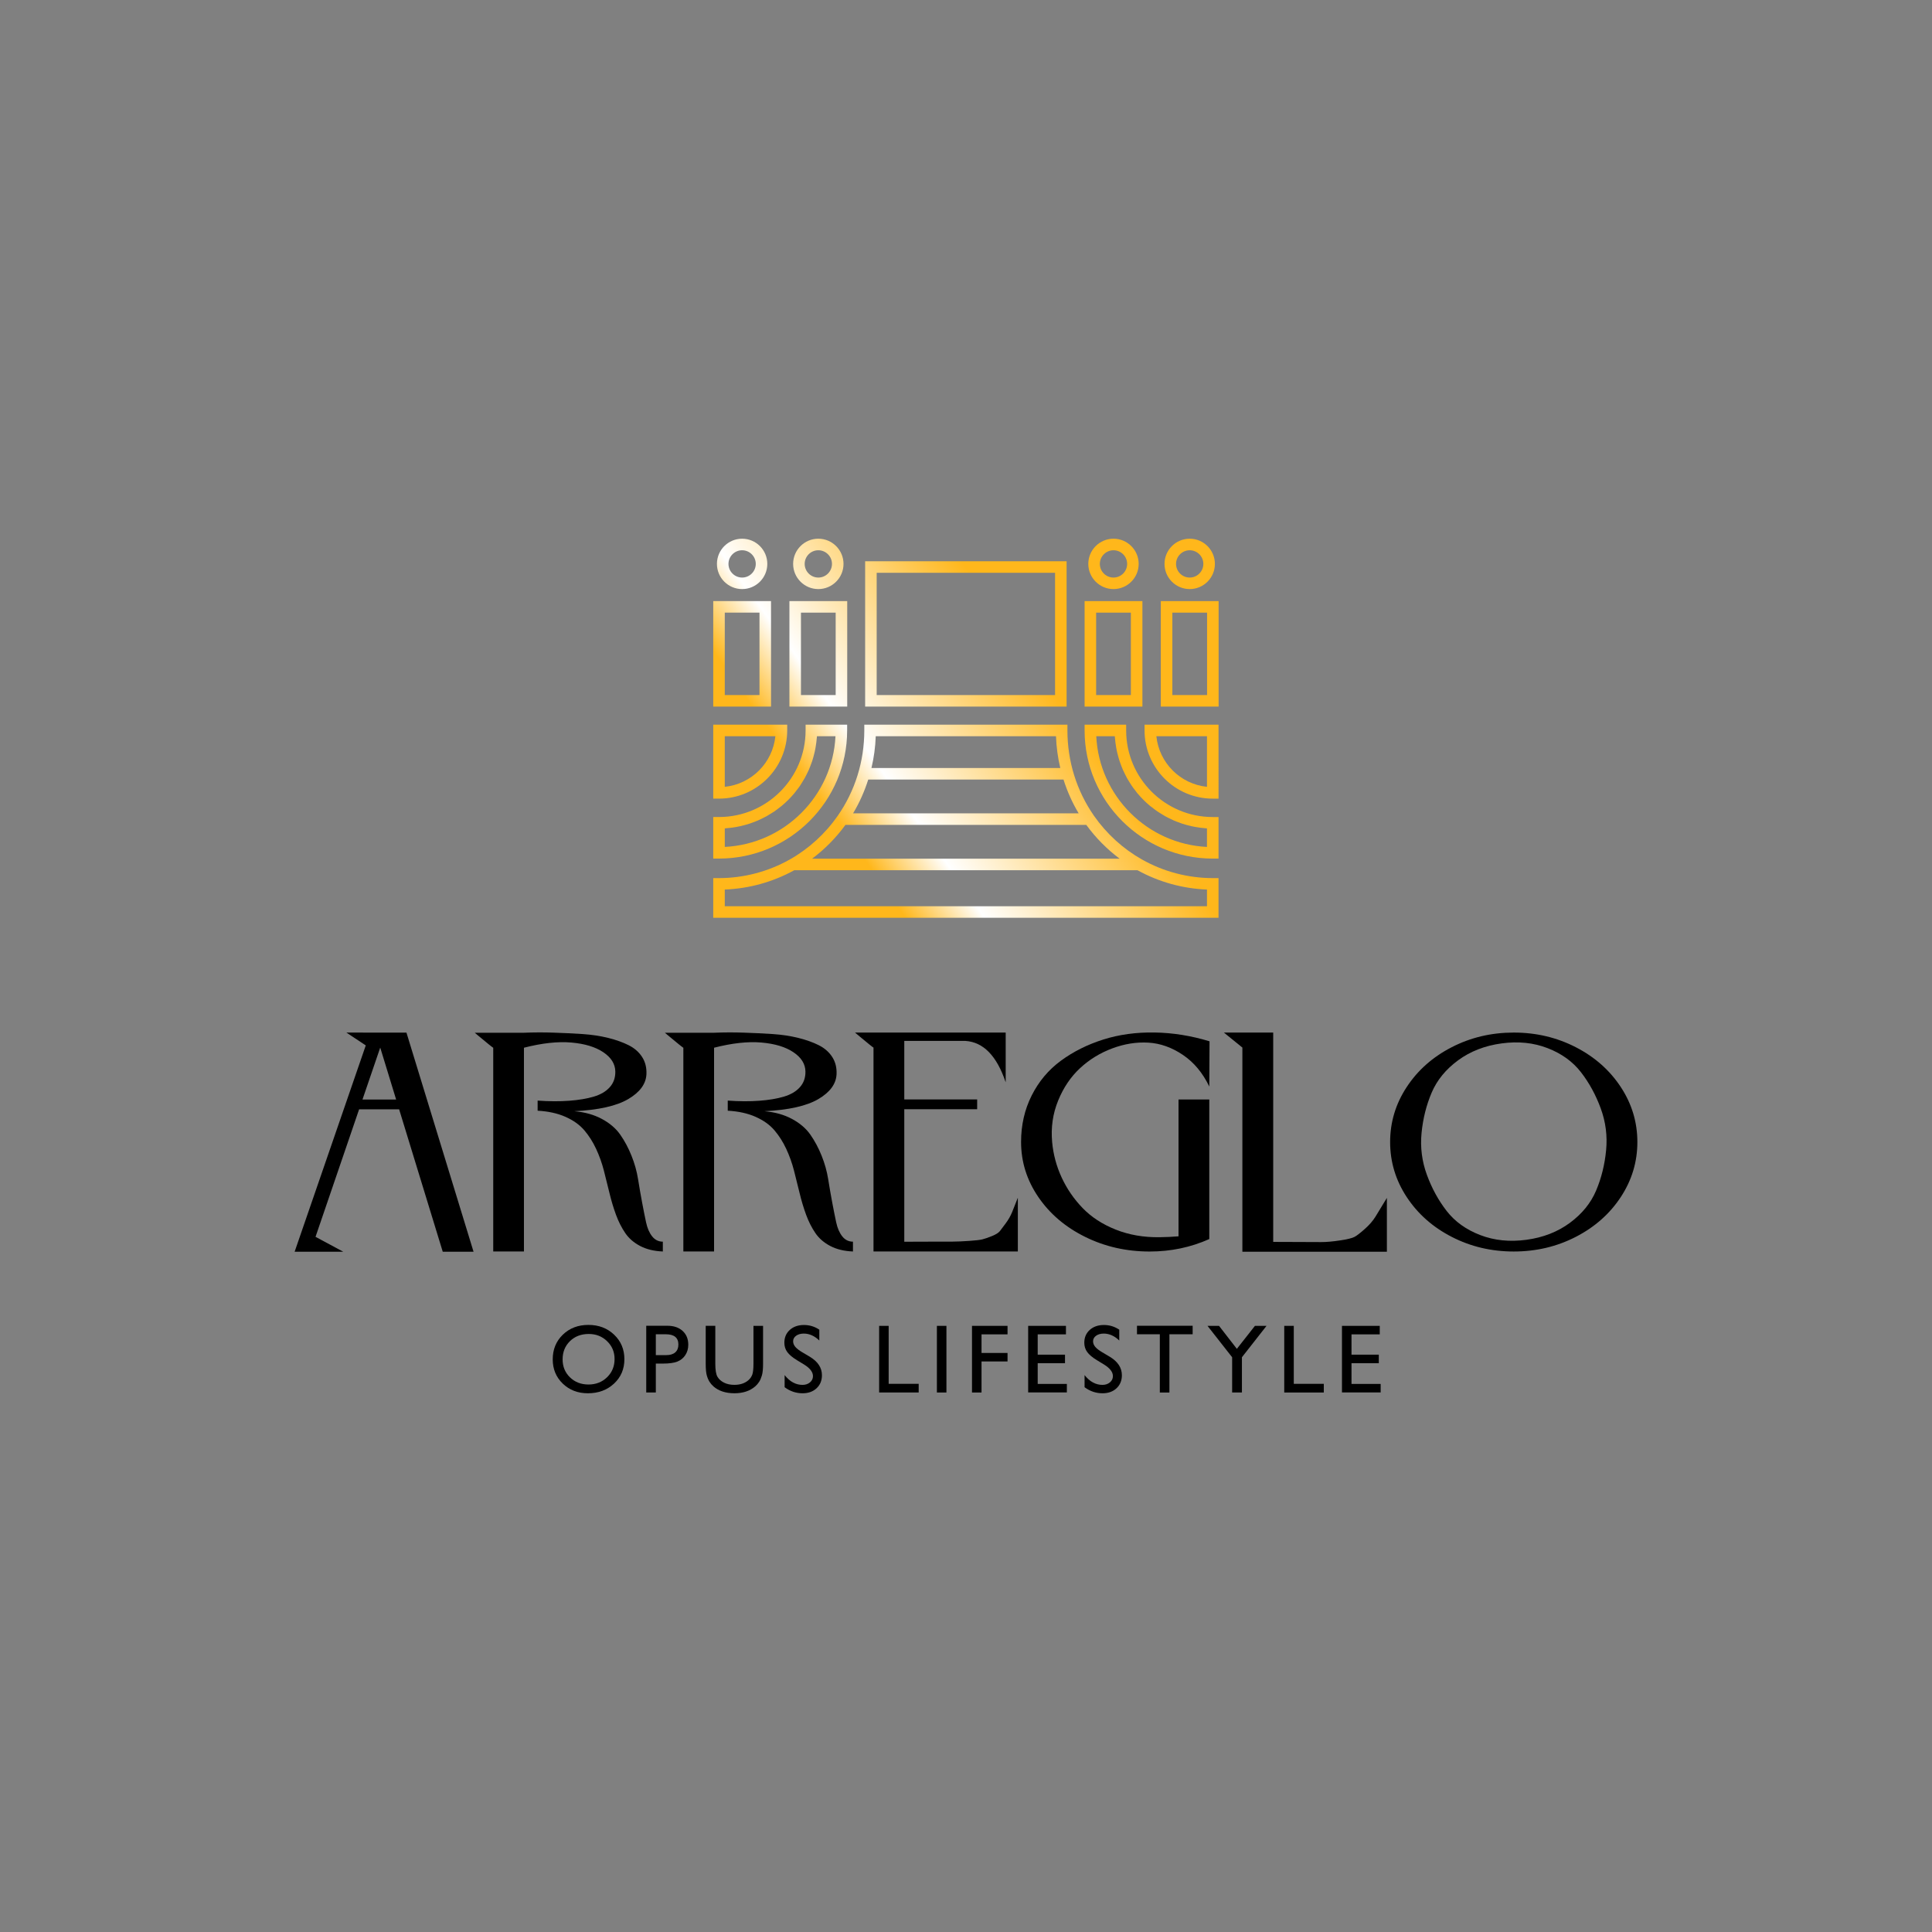 <?xml version="1.0" encoding="utf-8"?>
<!-- Generator: Adobe Illustrator 24.0.2, SVG Export Plug-In . SVG Version: 6.00 Build 0)  -->
<svg version="1.1" id="Layer_1" xmlns="http://www.w3.org/2000/svg" xmlns:xlink="http://www.w3.org/1999/xlink" x="0px" y="0px"
	 viewBox="0 0 1080 1080" style="enable-background:new 0 0 1080 1080;" xml:space="preserve">
<rect x="0" y="0" width="1080" height="1080" fill="#808080" stroke="none"/>
<style type="text/css">
	.st0{display:none;fill:none;stroke:#000000;stroke-miterlimit:10;}
	.st1{fill:#FFFFFF;}
	.st2{fill:url(#SVGID_1_);}
	.st3{fill:url(#SVGID_2_);}
	.st4{fill:url(#SVGID_3_);}
	.st5{fill:url(#SVGID_4_);}
	.st6{fill:url(#SVGID_5_);}
	.st7{fill:url(#SVGID_6_);}
	.st8{fill:url(#SVGID_7_);}
	.st9{fill:url(#SVGID_8_);}
	.st10{fill:url(#SVGID_9_);}
	.st11{fill:url(#SVGID_10_);}
	.st12{fill:url(#SVGID_11_);}
	.st13{fill:url(#SVGID_12_);}
	.st14{fill:url(#SVGID_13_);}
	.st15{fill:url(#SVGID_14_);}
	.st16{fill:url(#SVGID_15_);}
	.st17{fill:url(#SVGID_16_);}
	.st18{fill:url(#SVGID_17_);}
	.st19{fill:url(#SVGID_18_);}
	.st20{fill:url(#SVGID_19_);}
	.st21{fill:url(#SVGID_20_);}
	.st22{fill:url(#SVGID_21_);}
	.st23{fill:url(#SVGID_22_);}
	.st24{fill:url(#SVGID_23_);}
	.st25{fill:url(#SVGID_24_);}
	.st26{fill:url(#SVGID_25_);}
	.st27{fill:url(#SVGID_26_);}
	.st28{fill:url(#SVGID_27_);}
	.st29{fill:url(#SVGID_28_);}
	.st30{fill:url(#SVGID_29_);}
	.st31{fill:url(#SVGID_30_);}
	.st32{fill:url(#SVGID_31_);}
	.st33{fill:url(#SVGID_32_);}
	.st34{fill:url(#SVGID_33_);}
	.st35{fill:url(#SVGID_34_);}
	.st36{fill:url(#SVGID_35_);}
	.st37{fill:url(#SVGID_36_);}
	.st38{fill:url(#SVGID_37_);}
	.st39{fill:url(#SVGID_38_);}
	.st40{fill:url(#SVGID_39_);}
	.st41{fill:url(#SVGID_40_);}
	.st42{fill:url(#SVGID_41_);}
	.st43{fill:url(#SVGID_42_);}
	.st44{fill:url(#SVGID_43_);}
	.st45{fill:url(#SVGID_44_);}
	.st46{fill:url(#SVGID_45_);}
	.st47{fill:url(#SVGID_46_);}
	.st48{fill:url(#SVGID_47_);}
	.st49{fill:url(#SVGID_48_);}
	.st50{fill:url(#SVGID_49_);}
	.st51{fill:url(#SVGID_50_);}
	.st52{fill:url(#SVGID_51_);}
	.st53{fill:url(#SVGID_52_);}
	.st54{fill:url(#SVGID_53_);}
	.st55{fill:url(#SVGID_54_);}
	.st56{fill:url(#SVGID_55_);}
	.st57{fill:url(#SVGID_56_);}
	.st58{fill:#FEAEBB;}
	.st59{fill:#FF8D6B;}
	.st60{fill:#009845;}
	.st61{fill:#FFB71B;}
	.st62{fill:#006646;}
</style>
<g>
	<g>
		<path d="M328.92,740.63c5.76,0,10.55,1.82,14.38,5.47c3.83,3.65,5.74,8.21,5.74,13.71c0,5.49-1.93,10.04-5.8,13.64
			c-3.87,3.6-8.74,5.4-14.62,5.4c-5.62,0-10.29-1.8-14.03-5.4c-3.74-3.6-5.61-8.11-5.61-13.54c0-5.57,1.88-10.17,5.65-13.82
			C318.4,742.45,323.17,740.63,328.92,740.63z M329.13,745.7c-4.26,0-7.77,1.33-10.51,4c-2.74,2.67-4.12,6.07-4.12,10.22
			c0,4.02,1.38,7.36,4.13,10.03c2.75,2.67,6.2,4,10.34,4c4.16,0,7.63-1.36,10.41-4.08c2.78-2.72,4.17-6.11,4.17-10.16
			c0-3.95-1.39-7.27-4.17-9.96C336.6,747.04,333.19,745.7,329.13,745.7z"/>
		<path d="M361.25,778.42v-37.31h11.82c3.56,0,6.39,0.96,8.51,2.88c2.12,1.92,3.17,4.5,3.17,7.73c0,2.17-0.54,4.09-1.63,5.76
			c-1.08,1.67-2.57,2.89-4.45,3.64c-1.88,0.76-4.59,1.13-8.11,1.13h-3.95v16.16H361.25z M372.13,745.86h-5.52v11.66h5.84
			c2.17,0,3.84-0.51,5.01-1.53c1.17-1.02,1.76-2.49,1.76-4.39C379.22,747.77,376.86,745.86,372.13,745.86z"/>
		<path d="M421.2,741.16h5.36v21.15c0,2.86-0.21,5.02-0.63,6.48s-0.93,2.67-1.55,3.64c-0.61,0.97-1.36,1.84-2.25,2.6
			c-2.95,2.54-6.81,3.81-11.58,3.81c-4.85,0-8.75-1.26-11.68-3.79c-0.89-0.78-1.64-1.66-2.25-2.63c-0.62-0.97-1.12-2.16-1.52-3.56
			c-0.4-1.4-0.6-3.61-0.6-6.61v-21.1h5.36v21.15c0,3.5,0.4,5.94,1.2,7.31s2.02,2.47,3.65,3.29c1.64,0.83,3.57,1.24,5.79,1.24
			c3.17,0,5.74-0.83,7.73-2.48c1.05-0.89,1.8-1.94,2.27-3.15c0.46-1.21,0.69-3.28,0.69-6.21V741.16z"/>
		<path d="M449.55,762.81l-4.05-2.46c-2.54-1.55-4.35-3.08-5.43-4.58c-1.08-1.5-1.61-3.23-1.61-5.19c0-2.93,1.02-5.32,3.05-7.15
			c2.03-1.83,4.68-2.75,7.93-2.75c3.11,0,5.97,0.87,8.56,2.62v6.05c-2.68-2.58-5.57-3.87-8.67-3.87c-1.74,0-3.17,0.4-4.29,1.21
			c-1.12,0.81-1.68,1.84-1.68,3.09c0,1.12,0.41,2.16,1.24,3.14s2.15,2,3.98,3.07l4.07,2.41c4.54,2.72,6.82,6.17,6.82,10.37
			c0,2.99-1,5.41-3,7.28c-2,1.87-4.6,2.8-7.8,2.8c-3.68,0-7.03-1.13-10.06-3.39v-6.77c2.88,3.65,6.21,5.47,10,5.47
			c1.67,0,3.06-0.47,4.17-1.4c1.11-0.93,1.67-2.09,1.67-3.49C454.45,767,452.82,764.85,449.55,762.81z"/>
		<path d="M491.44,741.16h5.33v32.41h16.78v4.85h-22.11V741.16z"/>
		<path d="M523.73,741.16h5.33v37.26h-5.33V741.16z"/>
		<path d="M543.35,741.16h19.87v4.75h-14.54v10.4h14.54v4.75h-14.54v17.36h-5.33V741.16z"/>
		<path d="M574.75,741.16h21.12v4.75h-15.79v11.36h15.26v4.77h-15.26v11.58h16.3v4.75h-21.63V741.16z"/>
		<path d="M617.22,762.81l-4.05-2.46c-2.54-1.55-4.35-3.08-5.43-4.58c-1.08-1.5-1.61-3.23-1.61-5.19c0-2.93,1.02-5.32,3.05-7.15
			c2.03-1.83,4.68-2.75,7.93-2.75c3.11,0,5.97,0.87,8.56,2.62v6.05c-2.68-2.58-5.57-3.87-8.67-3.87c-1.74,0-3.17,0.4-4.29,1.21
			s-1.68,1.84-1.68,3.09c0,1.12,0.41,2.16,1.24,3.14s2.15,2,3.98,3.07l4.07,2.41c4.54,2.72,6.82,6.17,6.82,10.37
			c0,2.99-1,5.41-3,7.28c-2,1.87-4.6,2.8-7.8,2.8c-3.68,0-7.03-1.13-10.06-3.39v-6.77c2.88,3.65,6.21,5.47,10,5.47
			c1.67,0,3.06-0.47,4.17-1.4c1.11-0.93,1.67-2.09,1.67-3.49C622.13,767,620.49,764.85,617.22,762.81z"/>
		<path d="M635.58,741.11h31.12v4.75h-12.99v32.57h-5.36v-32.57h-12.77V741.11z"/>
		<path d="M701.52,741.16H708l-13.76,17.55v19.71h-5.47v-19.71L675,741.16h6.44l9.97,12.85L701.52,741.16z"/>
		<path d="M717.9,741.16h5.33v32.41h16.78v4.85H717.9V741.16z"/>
		<path d="M750.17,741.16h21.12v4.75H755.5v11.36h15.26v4.77H755.5v11.58h16.3v4.75h-21.63V741.16z"/>
	</g>
	<g>
		<path d="M204.47,584.39l-10.82-7.17c8.39,0,15.34,0,20.83,0.01c5.49,0.01,9.73,0.01,12.73,0.01l37.51,122.49H247.5l-24.38-79.6
			h-22.38l-24.36,71.27l15.51,8.33H164.7L204.47,584.39z M212.55,585.61l-9.92,29.03h18.81L212.55,585.61z"/>
		<path d="M292.16,699.59h-16.44V585.68c0,0.09-0.86-0.56-2.58-1.95c-1.72-1.4-3.44-2.81-5.17-4.26c-1.73-1.44-2.59-2.16-2.58-2.16
			h27.51c5.54-0.23,11.09-0.25,16.67-0.05c5.58,0.18,10.93,0.44,16.07,0.78c5.14,0.34,9.91,1.06,14.34,2.16
			c4.42,1.1,8.25,2.47,11.48,4.1c3.23,1.63,5.73,3.83,7.5,6.59c1.77,2.76,2.57,5.97,2.4,9.63c-0.26,5.42-3.66,10.05-10.2,13.89
			c-6.55,3.84-16.6,6.1-30.17,6.77c5.92,0.5,11.08,1.94,15.5,4.33c4.42,2.39,7.85,5.33,10.28,8.83c2.44,3.5,4.53,7.41,6.26,11.75
			c1.74,4.33,2.96,8.71,3.66,13.12s1.45,8.72,2.24,12.92c0.79,4.2,1.53,7.92,2.23,11.17c0.7,3.25,1.83,5.86,3.4,7.84
			c1.57,1.98,3.56,2.96,5.97,2.96v5.49c-4.91-0.19-9.13-1.22-12.67-3.07c-3.54-1.85-6.33-4.27-8.36-7.26s-3.76-6.39-5.16-10.21
			c-1.4-3.82-2.61-7.84-3.62-12.05c-1.01-4.21-2.06-8.43-3.15-12.65c-1.09-4.22-2.54-8.27-4.34-12.14c-1.8-3.87-4-7.33-6.6-10.38
			c-2.6-3.05-6.11-5.56-10.53-7.52c-4.42-1.96-9.61-3.1-15.56-3.42v-0.75v-4.9c6.41,0.46,12.28,0.49,17.62,0.09
			s9.93-1.17,13.76-2.31c3.84-1.14,6.82-2.89,8.93-5.25c2.12-2.36,3.16-5.27,3.12-8.72c-0.04-4.24-2.27-7.85-6.69-10.83
			s-10.4-4.79-17.95-5.44s-16.37,0.32-26.44,2.9l0,113.91L292.16,699.59z"/>
		<path d="M398.44,699.59H382V585.68c0,0.09-0.86-0.56-2.58-1.95c-1.72-1.4-3.44-2.81-5.17-4.26c-1.73-1.44-2.59-2.16-2.58-2.16
			h27.51c5.54-0.23,11.09-0.25,16.67-0.05c5.58,0.18,10.93,0.44,16.07,0.78c5.14,0.34,9.91,1.06,14.34,2.16
			c4.42,1.1,8.25,2.47,11.48,4.1c3.23,1.63,5.73,3.83,7.5,6.59c1.77,2.76,2.57,5.97,2.4,9.63c-0.26,5.42-3.66,10.05-10.2,13.89
			c-6.55,3.84-16.6,6.1-30.17,6.77c5.92,0.5,11.08,1.94,15.5,4.33c4.42,2.39,7.85,5.33,10.28,8.83s4.53,7.41,6.26,11.75
			c1.74,4.33,2.96,8.71,3.66,13.12s1.45,8.72,2.24,12.92c0.79,4.2,1.53,7.92,2.23,11.17c0.7,3.25,1.83,5.86,3.4,7.84
			c1.57,1.98,3.56,2.96,5.97,2.96v5.49c-4.91-0.19-9.13-1.22-12.67-3.07c-3.54-1.85-6.33-4.27-8.36-7.26s-3.76-6.39-5.16-10.21
			c-1.4-3.82-2.61-7.84-3.62-12.05c-1.01-4.21-2.06-8.43-3.15-12.65c-1.09-4.22-2.54-8.27-4.34-12.14c-1.8-3.87-4-7.33-6.6-10.38
			c-2.6-3.05-6.11-5.56-10.53-7.52c-4.42-1.96-9.61-3.1-15.56-3.42v-0.75v-4.9c6.41,0.46,12.28,0.49,17.62,0.09
			s9.93-1.17,13.76-2.31c3.84-1.14,6.82-2.89,8.93-5.25c2.12-2.36,3.16-5.27,3.12-8.72c-0.04-4.24-2.27-7.85-6.69-10.83
			s-10.4-4.79-17.95-5.44s-16.37,0.32-26.44,2.9l0,113.91L398.44,699.59z"/>
		<path d="M485.71,583.64c-1.72-1.4-3.44-2.82-5.17-4.26c-1.73-1.44-2.59-2.17-2.58-2.17h84.23v27.81
			c-4.97-14.79-12.48-22.5-22.53-23.14H505.5v32.7h40.74v5.49H505.5v74.07c3.7-0.03,8.7-0.05,14.99-0.05
			c5.62,0,9.64-0.01,12.06-0.02c2.43-0.01,5.47-0.14,9.14-0.39c3.66-0.25,6.15-0.54,7.45-0.86c1.3-0.32,3.07-0.93,5.32-1.83
			c2.24-0.9,3.76-1.86,4.54-2.87c0.78-1.02,1.89-2.49,3.31-4.42c1.43-1.93,2.57-3.95,3.44-6.04c0.87-2.09,1.94-4.8,3.23-8.14v30.07
			h-80.69v-114C488.29,585.69,487.43,585.04,485.71,583.64z"/>
		<path d="M676,607.38c-3.68-7.65-8.61-13.55-14.79-17.71c-6.18-4.16-12.6-6.44-19.26-6.83c-6.67-0.39-13.4,0.68-20.2,3.22
			c-6.8,2.54-12.81,6.23-18.01,11.06s-9.29,10.88-12.25,18.16c-2.97,7.28-4.08,14.99-3.34,23.13c0.63,6.91,2.41,13.53,5.33,19.85
			c2.93,6.32,6.84,12.01,11.73,17.07c4.89,5.06,11.06,9.07,18.5,12.03c7.44,2.96,15.59,4.37,24.45,4.25
			c3.68-0.05,7.23-0.22,10.64-0.5l0-76.5H676v77.55v0.48c-10.41,4.65-21.52,6.97-33.34,6.97c-13.01,0-25.04-2.73-36.07-8.19
			c-11.04-5.46-19.76-12.89-26.17-22.29c-6.41-9.4-9.62-19.63-9.63-30.71c-0.01-9.49,1.97-18.16,5.93-26.03
			c3.96-7.87,9.4-14.35,16.32-19.43c6.92-5.09,14.8-9.03,23.65-11.84c8.85-2.8,18.42-4.12,28.72-3.95
			c10.3,0.17,20.54,1.82,30.73,4.93L676,607.38z"/>
		<path d="M684.16,577.21h27.57v117.02c2.78,0,6.61,0.01,11.48,0.04c7.3,0.04,12.42,0.06,15.36,0.06c2.94,0,6.45-0.31,10.53-0.93
			c4.08-0.62,6.77-1.27,8.07-1.97c1.31-0.7,3.22-2.17,5.75-4.42c2.53-2.25,4.51-4.52,5.94-6.83c1.43-2.31,3.57-5.83,6.42-10.55
			v25.17v4.93h-80.78V585.6L684.16,577.21z"/>
		<path d="M880.88,585.4c10.61,5.46,19,12.89,25.17,22.29c6.17,9.4,9.25,19.63,9.25,30.71s-3.08,21.32-9.25,30.72
			c-6.17,9.4-14.56,16.82-25.17,22.29c-10.61,5.46-22.17,8.19-34.69,8.19c-12.51,0-24.07-2.73-34.68-8.19
			c-10.62-5.46-19-12.89-25.17-22.29c-6.17-9.4-9.25-19.64-9.25-30.72s3.08-21.32,9.25-30.71c6.16-9.4,14.55-16.83,25.17-22.29
			c10.61-5.46,22.17-8.19,34.68-8.19C858.71,577.21,870.27,579.94,880.88,585.4z M815.06,592.74c-6.85,5.04-11.76,11.05-14.74,18.02
			c-2.98,6.97-4.86,14.48-5.66,22.53c-0.79,8.05,0.2,15.85,2.97,23.42s6.46,14.31,11.08,20.25c4.62,5.94,10.86,10.42,18.74,13.45
			c7.88,3.03,16.51,3.91,25.9,2.63c9.33-1.27,17.41-4.43,24.22-9.46c6.81-5.04,11.7-11.04,14.65-18.01
			c2.96-6.97,4.82-14.48,5.6-22.53c0.78-8.05-0.22-15.85-2.99-23.41c-2.77-7.56-6.45-14.31-11.06-20.25
			c-4.6-5.94-10.81-10.43-18.65-13.46c-7.83-3.04-16.41-3.92-25.73-2.65C830.02,584.54,821.91,587.7,815.06,592.74z"/>
	</g>
	<g>
		<linearGradient id="SVGID_1_" gradientUnits="userSpaceOnUse" x1="433.661" y1="428.776" x2="557.496" y2="342.065">
			<stop  offset="0.063" style="stop-color:#FFB71B"/>
			<stop  offset="0.301" style="stop-color:#FFFFFF"/>
			<stop  offset="1" style="stop-color:#FFB71B"/>
		</linearGradient>
		<path class="st2" d="M596.24,313.74H483.62v81.25h112.62V313.74z M490.07,388.54v-68.35h99.72v68.35H490.07z"/>
		<linearGradient id="SVGID_2_" gradientUnits="userSpaceOnUse" x1="467.909" y1="473.72" x2="590.837" y2="387.646">
			<stop  offset="0.063" style="stop-color:#FFB71B"/>
			<stop  offset="0.301" style="stop-color:#FFFFFF"/>
			<stop  offset="1" style="stop-color:#FFB71B"/>
		</linearGradient>
		<path class="st3" d="M638.61,336.02H606.3v58.97h32.31V336.02z M612.75,388.54v-46.07h19.41v46.07H612.75z"/>
		<linearGradient id="SVGID_3_" gradientUnits="userSpaceOnUse" x1="442.608" y1="441.156" x2="566.458" y2="354.436">
			<stop  offset="0.063" style="stop-color:#FFB71B"/>
			<stop  offset="0.301" style="stop-color:#FFFFFF"/>
			<stop  offset="1" style="stop-color:#FFB71B"/>
		</linearGradient>
		<path class="st4" d="M622.45,329.3c7.76,0,14.08-6.31,14.08-14.08c0-7.76-6.31-14.08-14.08-14.08c-7.76,0-14.08,6.31-14.08,14.08
			C608.38,322.99,614.69,329.3,622.45,329.3z M622.45,307.6c4.2,0,7.63,3.42,7.63,7.63c0,4.2-3.42,7.63-7.63,7.63
			s-7.63-3.42-7.63-7.63C614.83,311.02,618.25,307.6,622.45,307.6z"/>
		<linearGradient id="SVGID_4_" gradientUnits="userSpaceOnUse" x1="482.444" y1="493.368" x2="605.371" y2="407.294">
			<stop  offset="0.063" style="stop-color:#FFB71B"/>
			<stop  offset="0.301" style="stop-color:#FFFFFF"/>
			<stop  offset="1" style="stop-color:#FFB71B"/>
		</linearGradient>
		<path class="st5" d="M648.9,336.02v58.97h32.31v-58.97H648.9z M655.35,388.54v-46.07h19.41v46.07H655.35z"/>
		<linearGradient id="SVGID_5_" gradientUnits="userSpaceOnUse" x1="456.933" y1="460.952" x2="580.783" y2="374.231">
			<stop  offset="0.063" style="stop-color:#FFB71B"/>
			<stop  offset="0.301" style="stop-color:#FFFFFF"/>
			<stop  offset="1" style="stop-color:#FFB71B"/>
		</linearGradient>
		<path class="st6" d="M665.05,329.3c7.76,0,14.08-6.31,14.08-14.08c0-7.76-6.31-14.08-14.08-14.08c-7.76,0-14.08,6.31-14.08,14.08
			C650.97,322.99,657.29,329.3,665.05,329.3z M665.05,307.6c4.2,0,7.63,3.42,7.63,7.63c0,4.2-3.42,7.63-7.63,7.63
			s-7.63-3.42-7.63-7.63C657.42,311.02,660.84,307.6,665.05,307.6z"/>
		<linearGradient id="SVGID_6_" gradientUnits="userSpaceOnUse" x1="441.474" y1="439.672" x2="565.001" y2="353.177">
			<stop  offset="0.063" style="stop-color:#FFB71B"/>
			<stop  offset="0.301" style="stop-color:#FFFFFF"/>
			<stop  offset="1" style="stop-color:#FFB71B"/>
		</linearGradient>
		<path class="st7" d="M473.56,408.32v-3.23h-23.23v3.23c0,26.69-21.71,48.4-48.4,48.4h-3.23v23.23h3.23
			C441.42,479.96,473.56,447.82,473.56,408.32z M408.81,462.7c0.98-0.12,1.95-0.27,2.91-0.45c0.78-0.14,1.55-0.29,2.31-0.46
			c0.96-0.22,1.9-0.47,2.84-0.73c0.74-0.21,1.47-0.42,2.2-0.66c0.94-0.31,1.86-0.66,2.77-1.02c0.69-0.27,1.38-0.53,2.06-0.83
			c0.93-0.41,1.82-0.86,2.72-1.31c0.63-0.32,1.26-0.62,1.88-0.96c0.93-0.52,1.82-1.08,2.71-1.65c0.54-0.35,1.1-0.67,1.63-1.03
			c0.98-0.67,1.92-1.4,2.85-2.13c0.4-0.32,0.82-0.6,1.22-0.93c2.62-2.18,5.03-4.59,7.21-7.21c0.32-0.39,0.6-0.8,0.92-1.2
			c0.74-0.94,1.47-1.88,2.15-2.87c0.36-0.53,0.68-1.08,1.02-1.62c0.57-0.9,1.14-1.8,1.66-2.73c0.34-0.6,0.63-1.23,0.95-1.85
			c0.46-0.91,0.92-1.82,1.33-2.76c0.29-0.67,0.55-1.35,0.82-2.03c0.36-0.93,0.72-1.85,1.03-2.8c0.24-0.71,0.44-1.44,0.65-2.17
			c0.27-0.95,0.52-1.91,0.74-2.88c0.17-0.75,0.32-1.51,0.46-2.27c0.18-0.98,0.33-1.97,0.45-2.96c0.1-0.78,0.18-1.56,0.25-2.35
			c0.04-0.43,0.11-0.85,0.14-1.29h10.35c-1.63,33.38-28.5,60.25-61.88,61.88v-10.35c0.42-0.02,0.84-0.1,1.26-0.13
			C407.21,462.88,408.01,462.8,408.81,462.7z"/>
		<linearGradient id="SVGID_7_" gradientUnits="userSpaceOnUse" x1="423.073" y1="414.036" x2="546.599" y2="327.541">
			<stop  offset="0.063" style="stop-color:#FFB71B"/>
			<stop  offset="0.301" style="stop-color:#FFFFFF"/>
			<stop  offset="1" style="stop-color:#FFB71B"/>
		</linearGradient>
		<path class="st8" d="M440.05,408.32v-3.23H398.7v41.35h3.23C422.94,446.45,440.05,429.35,440.05,408.32z M405.15,439.84v-28.29
			h28.29C431.92,426.45,420.04,438.32,405.15,439.84z"/>
		<linearGradient id="SVGID_8_" gradientUnits="userSpaceOnUse" x1="497.924" y1="518.047" x2="622.92" y2="430.524">
			<stop  offset="0.063" style="stop-color:#FFB71B"/>
			<stop  offset="0.301" style="stop-color:#FFFFFF"/>
			<stop  offset="1" style="stop-color:#FFB71B"/>
		</linearGradient>
		<path class="st9" d="M638.31,480.43c-10.53-5.95-19.78-14.39-26.75-24.38c-9.72-13.96-14.86-30.46-14.86-47.73v-3.23H483.15v3.23
			c0,17.25-5.13,33.75-14.84,47.7l-0.02,0.03c-6.96,10-16.21,18.43-26.74,24.38c-12.04,6.81-25.74,10.42-39.63,10.44l-3.22,0v22.16
			h282.46v-22.16l-3.22,0C664.05,490.85,650.35,487.24,638.31,480.43z M485.35,435.77H594.5c2.09,6.59,4.9,12.94,8.49,18.9h-62.78
			h-10.96h-52.38C480.45,448.7,483.26,442.36,485.35,435.77z M590.31,411.55c0.21,6.05,1.03,11.99,2.4,17.77H487.15
			c1.37-5.78,2.19-11.72,2.4-17.77H590.31z M472.6,461.12h56.65h10.96h67.04c5.22,7.19,11.55,13.59,18.65,18.9h-85.69h-10.96h-75.29
			C461.06,474.71,467.38,468.31,472.6,461.12z M529.25,486.47h10.96h95.67c11.89,6.56,25.23,10.27,38.83,10.79v9.33H405.15v-9.33
			c13.6-0.52,26.94-4.23,38.83-10.79H529.25z"/>
		<linearGradient id="SVGID_9_" gradientUnits="userSpaceOnUse" x1="509.209" y1="536.72" x2="634.778" y2="448.795">
			<stop  offset="0.063" style="stop-color:#FFB71B"/>
			<stop  offset="0.301" style="stop-color:#FFFFFF"/>
			<stop  offset="1" style="stop-color:#FFB71B"/>
		</linearGradient>
		<path class="st10" d="M629.53,408.32v-3.23H606.3v3.23c0,39.5,32.14,71.64,71.64,71.64h3.23v-23.23h-3.23
			C651.24,456.73,629.53,435.01,629.53,408.32z M644.14,451.44c0.94,0.74,1.88,1.47,2.87,2.15c0.53,0.36,1.08,0.68,1.62,1.03
			c0.9,0.57,1.79,1.14,2.72,1.66c0.61,0.34,1.25,0.64,1.87,0.96c0.9,0.46,1.8,0.91,2.73,1.32c0.68,0.3,1.37,0.56,2.06,0.83
			c0.92,0.36,1.83,0.71,2.77,1.02c0.73,0.24,1.46,0.45,2.2,0.66c0.94,0.27,1.88,0.52,2.84,0.73c0.76,0.17,1.53,0.32,2.31,0.46
			c0.96,0.17,1.93,0.32,2.91,0.45c0.8,0.1,1.6,0.19,2.4,0.25c0.42,0.03,0.83,0.11,1.26,0.13v10.35
			c-33.38-1.63-60.25-28.5-61.88-61.88h10.35c0.02,0.43,0.1,0.84,0.13,1.26c0.07,0.8,0.15,1.6,0.25,2.4
			c0.12,0.98,0.27,1.96,0.45,2.92c0.14,0.77,0.29,1.54,0.46,2.29c0.22,0.96,0.47,1.91,0.74,2.86c0.21,0.73,0.42,1.46,0.65,2.18
			c0.31,0.95,0.66,1.87,1.02,2.79c0.27,0.68,0.53,1.37,0.82,2.04c0.41,0.94,0.87,1.85,1.33,2.75c0.31,0.62,0.61,1.24,0.95,1.85
			c0.52,0.94,1.1,1.84,1.67,2.75c0.34,0.53,0.66,1.08,1.01,1.6c0.68,0.99,1.42,1.94,2.16,2.89c0.31,0.39,0.59,0.8,0.9,1.18
			c2.18,2.62,4.59,5.04,7.21,7.21C643.33,450.85,643.74,451.13,644.14,451.44z"/>
		<linearGradient id="SVGID_10_" gradientUnits="userSpaceOnUse" x1="508.461" y1="532.221" x2="632.277" y2="445.525">
			<stop  offset="0.063" style="stop-color:#FFB71B"/>
			<stop  offset="0.301" style="stop-color:#FFFFFF"/>
			<stop  offset="1" style="stop-color:#FFB71B"/>
		</linearGradient>
		<path class="st11" d="M639.81,408.32c0,21.02,17.1,38.13,38.13,38.13h3.23V405.1h-41.35V408.32z M674.71,411.55v28.29
			c-14.9-1.51-26.77-13.39-28.29-28.29H674.71z"/>
		<linearGradient id="SVGID_11_" gradientUnits="userSpaceOnUse" x1="411.604" y1="397.607" x2="534.531" y2="311.533">
			<stop  offset="0.063" style="stop-color:#FFB71B"/>
			<stop  offset="0.301" style="stop-color:#FFFFFF"/>
			<stop  offset="1" style="stop-color:#FFB71B"/>
		</linearGradient>
		<path class="st12" d="M473.6,336.02h-32.31v58.97h32.31V336.02z M447.74,388.54v-46.07h19.41v46.07H447.74z"/>
		<linearGradient id="SVGID_12_" gradientUnits="userSpaceOnUse" x1="387.119" y1="364.472" x2="510.969" y2="277.752">
			<stop  offset="0.063" style="stop-color:#FFB71B"/>
			<stop  offset="0.301" style="stop-color:#FFFFFF"/>
			<stop  offset="1" style="stop-color:#FFB71B"/>
		</linearGradient>
		<path class="st13" d="M457.45,329.3c7.76,0,14.08-6.31,14.08-14.08c0-7.76-6.31-14.08-14.08-14.08s-14.08,6.31-14.08,14.08
			C443.37,322.99,449.69,329.3,457.45,329.3z M457.45,307.6c4.2,0,7.63,3.42,7.63,7.63c0,4.2-3.42,7.63-7.63,7.63
			c-4.2,0-7.63-3.42-7.63-7.63C449.82,311.02,453.24,307.6,457.45,307.6z"/>
		<linearGradient id="SVGID_13_" gradientUnits="userSpaceOnUse" x1="397.068" y1="377.959" x2="519.996" y2="291.884">
			<stop  offset="0.063" style="stop-color:#FFB71B"/>
			<stop  offset="0.301" style="stop-color:#FFFFFF"/>
			<stop  offset="1" style="stop-color:#FFB71B"/>
		</linearGradient>
		<path class="st14" d="M431.01,336.02H398.7v58.97h32.31V336.02z M405.15,388.54v-46.07h19.41v46.07H405.15z"/>
		<linearGradient id="SVGID_14_" gradientUnits="userSpaceOnUse" x1="372.794" y1="344.676" x2="496.644" y2="257.955">
			<stop  offset="0.063" style="stop-color:#FFB71B"/>
			<stop  offset="0.301" style="stop-color:#FFFFFF"/>
			<stop  offset="1" style="stop-color:#FFB71B"/>
		</linearGradient>
		<path class="st15" d="M414.85,329.3c7.76,0,14.08-6.31,14.08-14.08c0-7.76-6.31-14.08-14.08-14.08s-14.08,6.31-14.08,14.08
			C400.77,322.99,407.09,329.3,414.85,329.3z M414.85,307.6c4.2,0,7.63,3.42,7.63,7.63c0,4.2-3.42,7.63-7.63,7.63
			c-4.2,0-7.63-3.42-7.63-7.63C407.22,311.02,410.65,307.6,414.85,307.6z"/>
	</g>
</g>
</svg>
